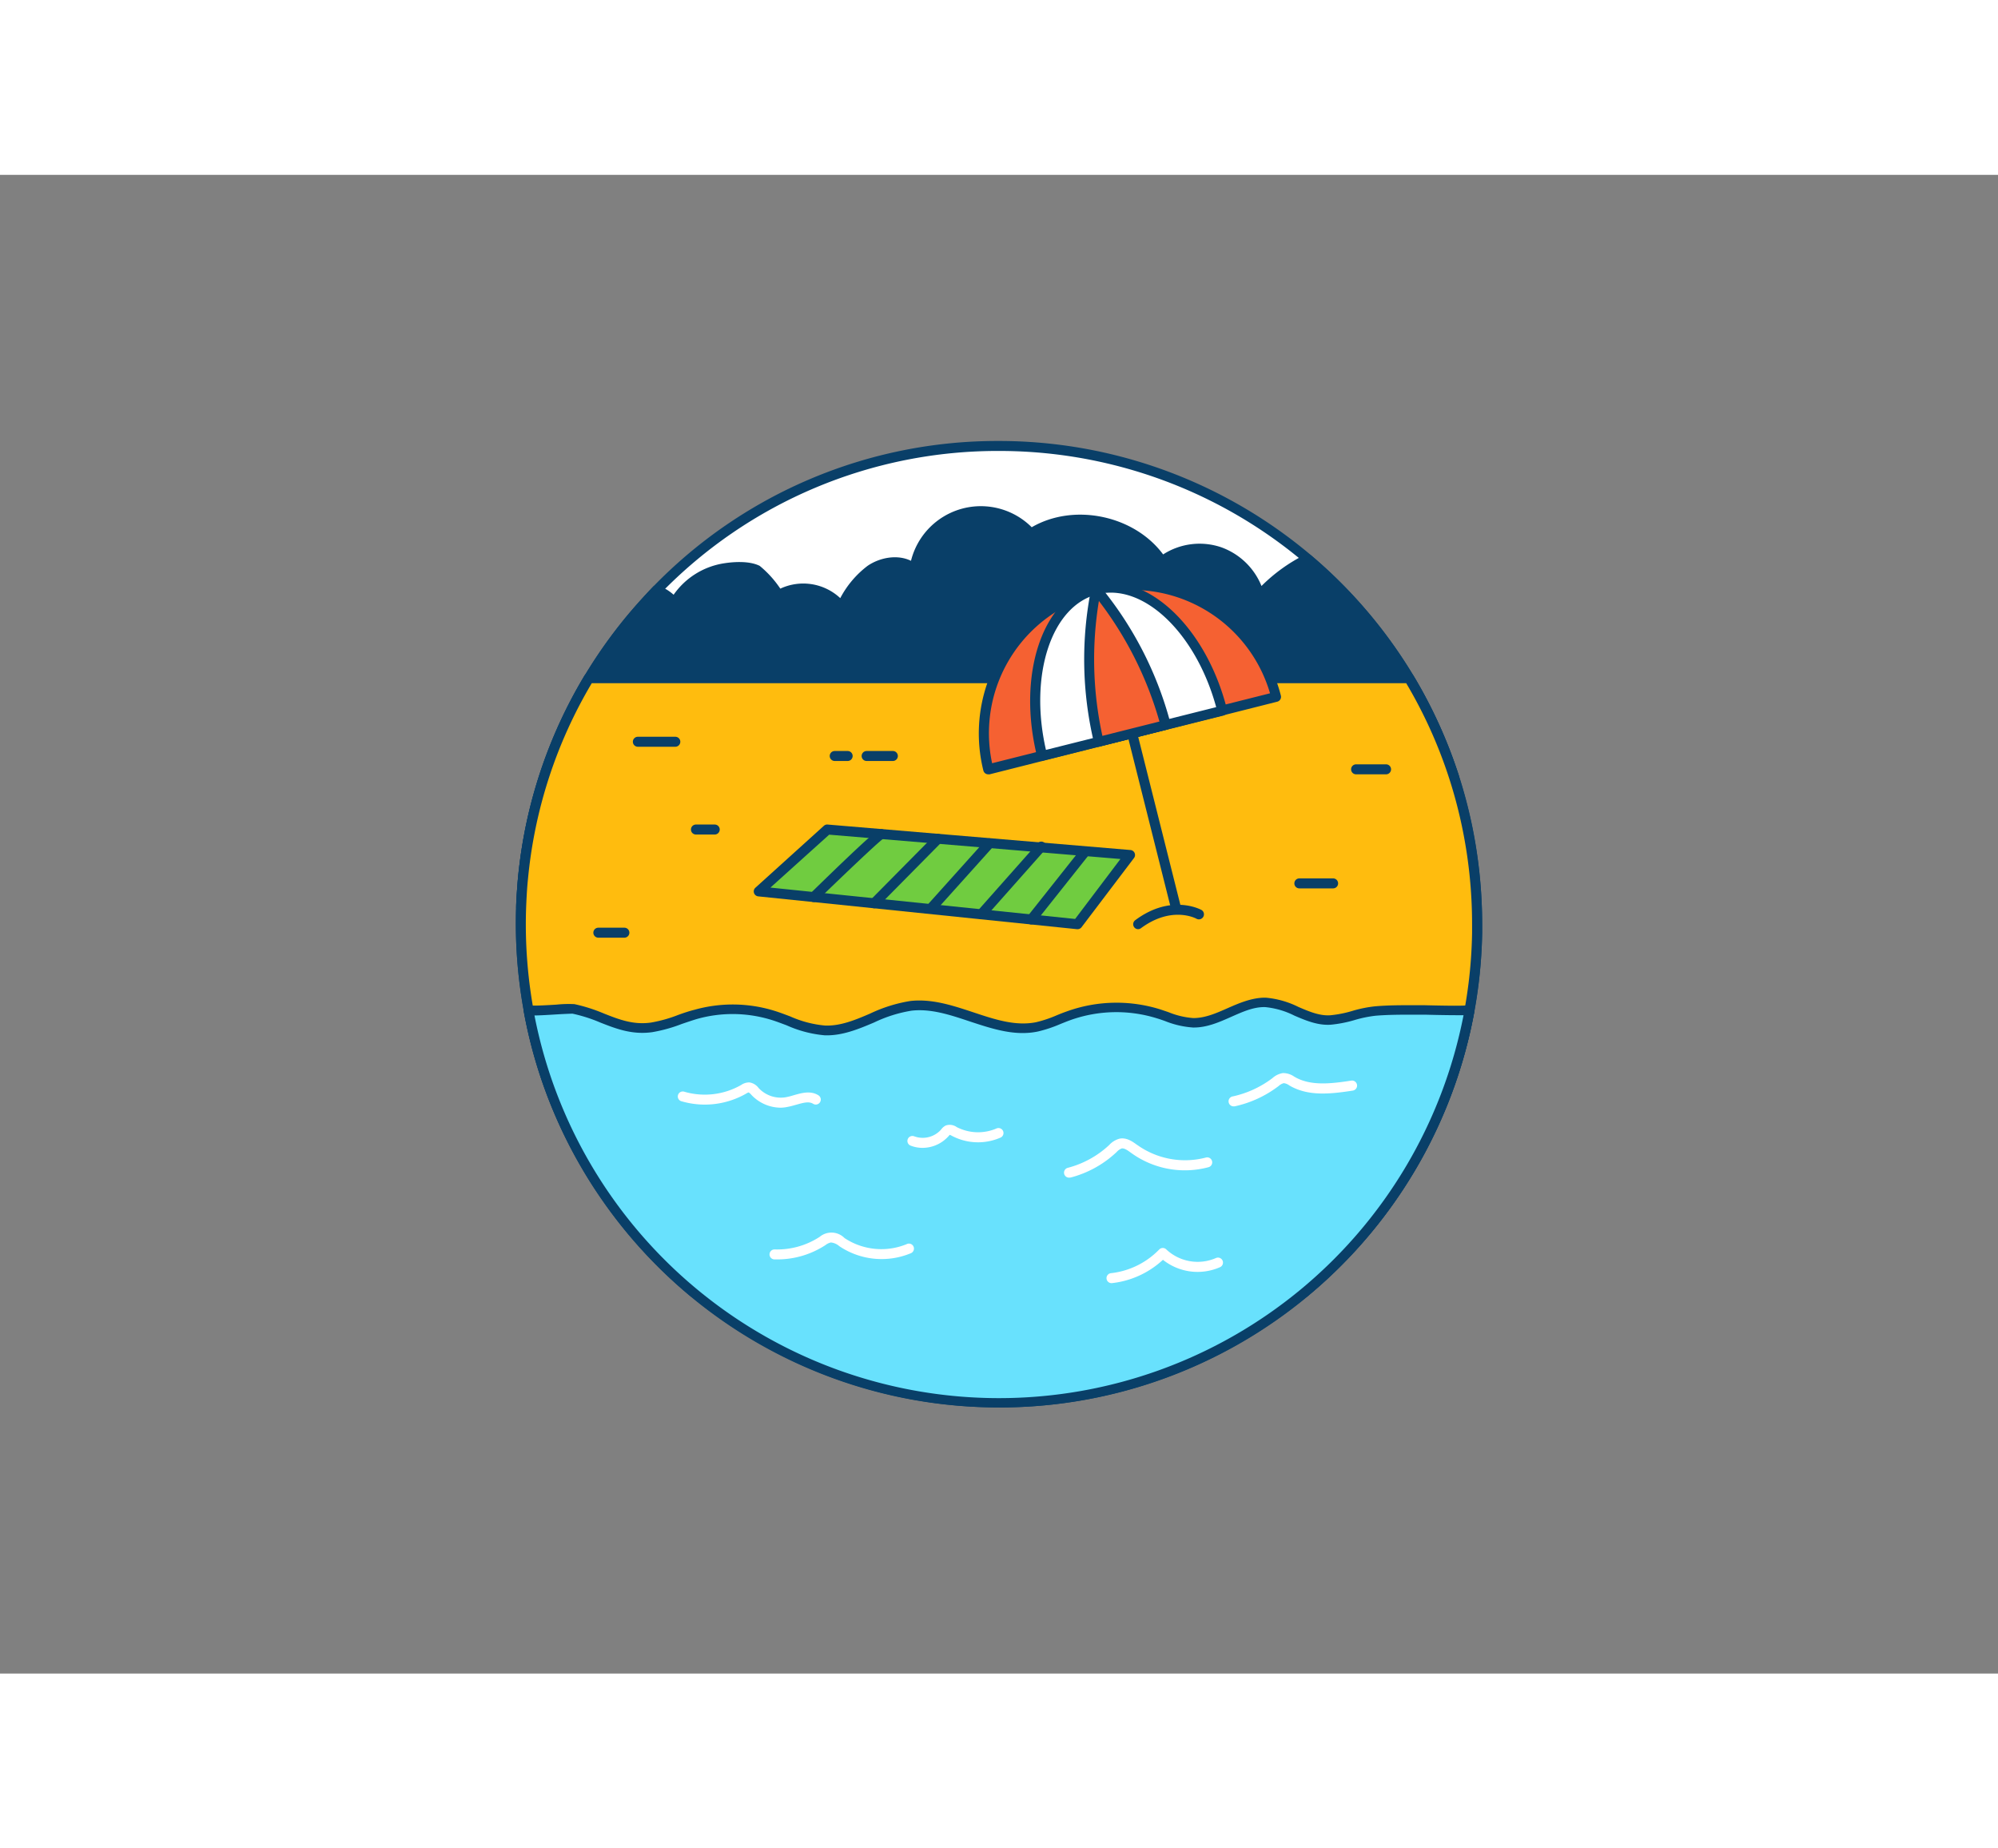 <svg xmlns="http://www.w3.org/2000/svg" viewBox="0 0 400 300" class="styles_logo__3Jd-a" width="200" height="185"><rect x="0" y="0" width="400" height="300" fill="#808080" stroke="none"/><g id="_537_beach_outline__qSgf747p" data-name="#537_beach_outline"><path d="M295.73,150c0,.6,0,1.2,0,1.8a95.71,95.71,0,0,1-156.69,72,96.16,96.16,0,0,1-18.23-20,95.14,95.14,0,0,1-15-36.67A96.3,96.3,0,0,1,104.27,150c0-1.13,0-2.27.06-3.4,0-.78.07-1.56.11-2.33.07-1.21.16-2.42.28-3.62a95.83,95.83,0,0,1,21.8-52q2.39-2.85,5-5.5a95.79,95.79,0,0,1,159.59,37.3A95.83,95.83,0,0,1,295.73,150Z" fill="#fff"/><path d="M200,246.73a96.84,96.84,0,0,1-80-42.41,95.7,95.7,0,0,1-15.15-37A97.63,97.63,0,0,1,103.27,150c0-1.14,0-2.29.06-3.44,0-.78.07-1.57.11-2.34.08-1.32.17-2.52.28-3.67a98.33,98.33,0,0,1,1.68-10.84A96.88,96.88,0,0,1,125.75,88c1.56-1.86,3.25-3.73,5-5.56A96,96,0,0,1,200,53.27a96.84,96.84,0,0,1,83,47A96.45,96.45,0,0,1,292,120.12a99.12,99.12,0,0,1,2.57,9.59A97.75,97.75,0,0,1,296.73,150c0,.58,0,1.16,0,1.74a96.73,96.73,0,0,1-96.71,95Zm0-191.46a94,94,0,0,0-67.79,28.56c-1.74,1.79-3.4,3.62-4.92,5.44a94.26,94.26,0,0,0-21.57,51.48c-.12,1.12-.21,2.29-.28,3.58,0,.76-.08,1.53-.11,2.31,0,1.11-.06,2.24-.06,3.36a96.4,96.4,0,0,0,1.5,16.91,93.77,93.77,0,0,0,14.85,36.29,94.68,94.68,0,0,0,173.09-51.42c0-.64,0-1.21,0-1.78A94.64,94.64,0,0,0,200,55.27Z" fill="#093f68"/><path d="M291.08,120.43a35.53,35.53,0,0,1-6.74,10c-4.84,5-11.06,8.52-17.45,11.35C248.38,150,228,153.1,207.82,154.64a355.67,355.67,0,0,1-77.45-2.11,136.53,136.53,0,0,1-26-5.93c0-.78.07-1.56.11-2.33.07-1.21.16-2.42.28-3.62a95.83,95.83,0,0,1,21.8-52q2.39-2.85,5-5.5c2.24,1,3.75,2.1,3.2,3.3a14,14,0,0,1,10.49-7.69c1.85-.29,4.76-.45,6.49.42.58.29,4.65,4.72,4,5.12a9.78,9.78,0,0,1,12.68,2.13c1.58-2.73,3.27-5.54,5.88-7.33s6.41-2.23,8.81-.19a13.41,13.41,0,0,1,23.3-7.08c8.33-5.4,20.81-2.75,26.23,5.56a12.35,12.35,0,0,1,19.52,6.82,32.85,32.85,0,0,1,9.65-7.31,95.83,95.83,0,0,1,29.3,43.55Z" fill="#093f68"/><path d="M177.94,156.8a337.55,337.55,0,0,1-47.71-3.28c-10.7-1.53-19-3.43-26.23-6a1,1,0,0,1-.67-1c0-.78.07-1.57.11-2.34.08-1.32.17-2.52.28-3.67a98.33,98.33,0,0,1,1.68-10.84A96.88,96.88,0,0,1,125.75,88c1.56-1.86,3.25-3.73,5-5.56a1,1,0,0,1,1.11-.22,9.92,9.92,0,0,1,3,1.83A15.13,15.13,0,0,1,145,77.75c1.39-.22,4.86-.6,7.09.52a21,21,0,0,1,4.13,4.56,10.84,10.84,0,0,1,12,1.9,19.43,19.43,0,0,1,5.48-6.47c2.4-1.64,5.92-2.35,8.68-1a14.41,14.41,0,0,1,24.17-6.72c8.44-4.91,20.5-2.4,26.31,5.44a13.49,13.49,0,0,1,11.69-1.41,13.68,13.68,0,0,1,8,7.73,33.55,33.55,0,0,1,8.77-6.3,1,1,0,0,1,1.1.13,96.82,96.82,0,0,1,29.6,44,1,1,0,0,1,0,.72,36.44,36.44,0,0,1-6.93,10.33c-4.24,4.41-9.88,8.08-17.77,11.57-20.24,9-42.37,11.6-59.39,12.9Q192.68,156.8,177.94,156.8Zm-72.58-10.9a136.15,136.15,0,0,0,25.15,5.64,355.68,355.68,0,0,0,77.23,2.1c16.87-1.28,38.78-3.89,58.75-12.72,7.63-3.39,13.08-6.92,17.13-11.13a34.66,34.66,0,0,0,6.39-9.42,94.89,94.89,0,0,0-28.37-42.3,31.69,31.69,0,0,0-8.77,6.79,1,1,0,0,1-1,.3,1,1,0,0,1-.73-.73,11.35,11.35,0,0,0-17.94-6.27,1,1,0,0,1-1.45-.24c-5.12-7.87-17-10.38-24.85-5.27a1,1,0,0,1-1.29-.17A12.41,12.41,0,0,0,184.07,79a1,1,0,0,1-1.64.62c-2.09-1.78-5.47-1.19-7.6.26-2.33,1.6-3.91,4.12-5.57,7a1,1,0,0,1-.8.5,1,1,0,0,1-.86-.39,8.8,8.8,0,0,0-11.34-1.91h0a1,1,0,0,1-1.54-1A22.91,22.91,0,0,0,151.17,80c-1.34-.67-3.9-.6-5.84-.29a13.06,13.06,0,0,0-9.73,7.11h0a1,1,0,0,1-1.82-.84h0a.18.18,0,0,0,0-.16c0-.12-.35-.69-2.07-1.52-1.56,1.63-3.05,3.29-4.43,4.94a94.26,94.26,0,0,0-21.57,51.48c-.12,1.12-.21,2.29-.28,3.58C105.41,144.85,105.38,145.37,105.36,145.9Z" fill="#093f68"/><path d="M295.73,150c0,.6,0,1.2,0,1.8a95.38,95.38,0,0,1-34.72,72H139a96.16,96.16,0,0,1-18.23-20,95.14,95.14,0,0,1-15-36.67A96.3,96.3,0,0,1,104.27,150c0-1.92.06-3.84.17-5.73.07-1.21.16-2.42.28-3.62a95.08,95.08,0,0,1,13.18-39.89H282.11a95,95,0,0,1,11.51,29.16A96.2,96.2,0,0,1,295.73,150Z" fill="#ffbc0e"/><path d="M261,224.78H139a1,1,0,0,1-.64-.23A97.08,97.08,0,0,1,120,204.32a95.7,95.7,0,0,1-15.15-37A97.63,97.63,0,0,1,103.27,150c0-1.88.06-3.83.17-5.79.08-1.31.17-2.51.28-3.66a98.33,98.33,0,0,1,1.68-10.84A95.86,95.86,0,0,1,117,100.24a1,1,0,0,1,.86-.48H282.11a1,1,0,0,1,.86.48,95.88,95.88,0,0,1,11.63,29.47A97.75,97.75,0,0,1,296.73,150c0,.58,0,1.16,0,1.74a96.43,96.43,0,0,1-35.08,72.81A1,1,0,0,1,261,224.78Zm-121.61-2H260.63a94.32,94.32,0,0,0,34.08-71c0-.64,0-1.21,0-1.78a95.08,95.08,0,0,0-2.09-19.87,93.79,93.79,0,0,0-11.1-28.37H118.47a94,94,0,0,0-12.75,39c-.12,1.12-.21,2.29-.28,3.58-.11,1.92-.17,3.83-.17,5.67a96.4,96.4,0,0,0,1.5,16.91,93.77,93.77,0,0,0,14.85,36.29A95,95,0,0,0,139.38,222.78Z" fill="#093f68"/><path d="M294.21,167.09a95.75,95.75,0,0,1-188.42,0c.09.5,8.19-.31,9-.16,5.54,1,9.6,4.55,15.65,3.7,3-.42,5.86-1.77,8.81-2.62a27.15,27.15,0,0,1,15.52.21c3.44,1.08,6.74,2.86,10.34,3,6,.2,11.27-4.25,17.26-4.93,8.57-1,16.8,5.95,25.25,4.2a47.65,47.65,0,0,0,6.27-2.21,28.4,28.4,0,0,1,18.08-.37c2.26.71,4.5,1.73,6.88,1.77,5.07.09,9.45-4.22,14.51-4.08,4.52.14,8.47,3.81,13,3.52,3-.19,5.89-1.53,8.95-1.8s5.94-.21,8.92-.21C284.77,167.09,294.16,167.36,294.21,167.09Z" fill="#68e1fd"/><path d="M200,246.73a96.6,96.6,0,0,1-95.19-79.46,1,1,0,0,1,1.5-1c.75.09,3.44-.07,5.08-.17A23.89,23.89,0,0,1,115,166a32.92,32.92,0,0,1,5.93,1.89c3,1.18,5.85,2.3,9.4,1.8a27.84,27.84,0,0,0,5.5-1.55c1-.36,2.09-.73,3.17-1a28.25,28.25,0,0,1,16.09.21c1.06.33,2.1.73,3.11,1.11a22,22,0,0,0,7,1.83c3.08.1,6-1.11,9-2.4a29.6,29.6,0,0,1,8.07-2.52c4.31-.48,8.49.91,12.54,2.25,4.35,1.45,8.47,2.82,12.61,2a24.64,24.64,0,0,0,4.17-1.4c.65-.27,1.31-.53,2-.77a29.33,29.33,0,0,1,18.72-.39l1.6.54a16.24,16.24,0,0,0,5,1.19c2.32,0,4.48-.93,6.79-1.95s5-2.19,7.73-2.13a18.23,18.23,0,0,1,6.53,1.86c2.17.93,4.22,1.8,6.36,1.66a22.77,22.77,0,0,0,4.41-.87,25.43,25.43,0,0,1,4.53-.92c2.63-.23,5.28-.23,7.85-.22h1.15l1,0c5,.12,7.88.14,8.57,0a1,1,0,0,1,.56,0,1,1,0,0,1,.8,1.16h0A96.6,96.6,0,0,1,200,246.73Zm-93-78.46a94.75,94.75,0,0,0,186-.05c-1.41,0-3.78,0-7.77-.11l-1,0h-1.15c-2.53,0-5.14,0-7.68.21a24.57,24.57,0,0,0-4.19.86,25.07,25.07,0,0,1-4.79.94c-2.61.17-5-.84-7.28-1.82a16.58,16.58,0,0,0-5.8-1.7c-2.31-.09-4.53.92-6.86,1.95s-4.88,2.18-7.64,2.13a18.36,18.36,0,0,1-5.62-1.3c-.51-.18-1-.36-1.55-.52a27.3,27.3,0,0,0-17.43.36c-.64.23-1.27.49-1.9.74a26.83,26.83,0,0,1-4.51,1.51c-4.67,1-9.24-.55-13.66-2-4-1.34-7.81-2.6-11.68-2.16a27.46,27.46,0,0,0-7.51,2.37c-3.13,1.32-6.38,2.68-9.89,2.56a23.66,23.66,0,0,1-7.61-2c-1-.37-2-.76-3-1.07a26.29,26.29,0,0,0-14.94-.2c-1,.3-2.05.66-3.05,1a30.44,30.44,0,0,1-5.9,1.64c-4.06.57-7.29-.7-10.4-1.92a30.44,30.44,0,0,0-5.57-1.78c-.28,0-1.85.06-3.1.14C109.45,168.18,108,168.26,107,168.27Zm-.26-1.36Zm186.46,0Zm.12-.31a1.25,1.25,0,0,0-.12.31A1.66,1.66,0,0,1,293.35,166.57Z" fill="#093f68"/><path d="M235.48,147.82a1,1,0,0,1-1-.76l-17-67.71a1,1,0,0,1,.73-1.22,1,1,0,0,1,1.21.73l17,67.71a1,1,0,0,1-.73,1.22A1,1,0,0,1,235.48,147.82Z" fill="#093f68"/><path d="M197.87,119a29.7,29.7,0,1,1,57.62-14.47Z" fill="#f56132"/><path d="M197.87,120a1,1,0,0,1-1-.76,30.71,30.71,0,0,1,59.56-15,1,1,0,0,1-.11.76,1,1,0,0,1-.61.46L198.12,120A1.07,1.07,0,0,1,197.87,120Zm28.81-36.95a28.72,28.72,0,0,0-28.06,34.73l55.64-14A28.76,28.76,0,0,0,226.68,83.09Z" fill="#093f68"/><path d="M208.66,116.33c-4-15.91.83-30.84,10.79-33.34s21.26,8.37,25.26,24.29Z" fill="#fff"/><path d="M208.66,117.33a1,1,0,0,1-1-.76c-4.12-16.42,1-31.92,11.51-34.55s22.35,8.59,26.48,25a1,1,0,0,1-.12.76,1,1,0,0,1-.61.46l-36,9A1,1,0,0,1,208.66,117.33Zm13.72-33.7a11.13,11.13,0,0,0-2.69.33c-9.2,2.31-13.72,16.17-10.29,31.15l34.08-8.56C239.82,93.15,230.86,83.63,222.38,83.63Z" fill="#093f68"/><path d="M220,113.48A71.64,71.64,0,0,1,219.45,83a71.53,71.53,0,0,1,13.92,27.13Z" fill="#f56132"/><path d="M220,114.48a.94.94,0,0,1-.51-.14,1,1,0,0,1-.46-.61,71.94,71.94,0,0,1-.55-31,1,1,0,0,1,1.73-.43,71.93,71.93,0,0,1,14.14,27.55,1,1,0,0,1-.72,1.21l-13.38,3.36A1.07,1.07,0,0,1,220,114.48Zm0-29.18a71.76,71.76,0,0,0,.7,27l11.42-2.87A72.08,72.08,0,0,0,220,85.3Z" fill="#093f68"/><polygon points="215.73 150 226.23 136.15 165.6 131.05 151.9 143.44 215.73 150" fill="#70cc40"/><path d="M215.73,151h-.1l-63.83-6.57a1,1,0,0,1-.85-.68,1,1,0,0,1,.28-1.05l13.7-12.39a1,1,0,0,1,.76-.26l60.63,5.1a1,1,0,0,1,.71,1.6l-10.5,13.85A1,1,0,0,1,215.73,151Zm-61.49-8.33,61,6.28,9.07-12L166,132.08Z" fill="#093f68"/><path d="M162.93,145.57a1,1,0,0,1-.72-.3,1,1,0,0,1,0-1.41c13.33-13,13.74-12.94,14.32-12.89a1,1,0,0,1,.92,1.08,1,1,0,0,1-.64.85c-1.12.76-8.64,7.95-13.21,12.39A1,1,0,0,1,162.93,145.57Z" fill="#093f68"/><path d="M135.2,114.48h-7.5a1,1,0,0,1,0-2h7.5a1,1,0,0,1,0,2Z" fill="#093f68"/><path d="M266.89,142.83h-6.76a1,1,0,0,1,0-2h6.76a1,1,0,0,1,0,2Z" fill="#093f68"/><path d="M277.49,120h-6a1,1,0,0,1,0-2h6a1,1,0,0,1,0,2Z" fill="#093f68"/><path d="M175,146.81a1,1,0,0,1-.7-.29,1,1,0,0,1,0-1.41l12.76-12.9a1,1,0,1,1,1.42,1.41l-12.75,12.9A1,1,0,0,1,175,146.81Z" fill="#093f68"/><path d="M155.7,217.1h-.64a1,1,0,0,1-1-1,1,1,0,0,1,1-1,15.59,15.59,0,0,0,8.89-2.42l.13-.08a3.68,3.68,0,0,1,5,.23l.2.13A13.34,13.34,0,0,0,181.62,214a1,1,0,0,1,.78,1.84,15.19,15.19,0,0,1-14.16-1.25l-.21-.14a3,3,0,0,0-1.69-.74,2.72,2.72,0,0,0-1.09.53l-.14.09A17.61,17.61,0,0,1,155.7,217.1Z" fill="#fff"/><path d="M214.05,200.73a1,1,0,0,1-1-.74,1,1,0,0,1,.71-1.22,19.23,19.23,0,0,0,8.25-4.52l.08-.08a4.35,4.35,0,0,1,2-1.23c1.42-.31,2.64.57,3.52,1.21l.11.07a16.48,16.48,0,0,0,13.7,2.49,1,1,0,1,1,.53,1.93,18.3,18.3,0,0,1-15.41-2.8l-.1-.07c-.67-.49-1.37-1-1.91-.87a2.65,2.65,0,0,0-1,.73l-.09.08a21.16,21.16,0,0,1-9.1,5Z" fill="#fff"/><path d="M247.07,186.46a1,1,0,0,1-.21-2,20.34,20.34,0,0,0,7.9-3.66,4,4,0,0,1,2.09-1,3.91,3.91,0,0,1,2.25.71l.21.12c3.11,1.75,7.08,1.32,11.21.68a1,1,0,1,1,.31,2c-4.49.69-8.83,1.15-12.51-.92l-.22-.13a2.28,2.28,0,0,0-1.09-.44,2.34,2.34,0,0,0-1,.55,22.28,22.28,0,0,1-8.74,4.07A.78.78,0,0,1,247.07,186.46Z" fill="#fff"/><path d="M156.35,186.73a8.13,8.13,0,0,1-5.86-2.5l-.1-.11a2.18,2.18,0,0,0-.51-.45,2.22,2.22,0,0,0-.48.23,16.67,16.67,0,0,1-12.91,1.56,1,1,0,1,1,.57-1.91,14.66,14.66,0,0,0,11.31-1.36,2.86,2.86,0,0,1,1.67-.52,2.82,2.82,0,0,1,1.81,1.09l.09.1a6.06,6.06,0,0,0,5.42,1.77,14.2,14.2,0,0,0,1.49-.38c1.59-.45,3.4-1,5,0a1,1,0,1,1-1.06,1.7c-.86-.54-2-.2-3.39.19-.55.15-1.12.32-1.68.42A7.16,7.16,0,0,1,156.35,186.73Z" fill="#fff"/><path d="M184.68,194.77a6.49,6.49,0,0,1-2.38-.45,1,1,0,0,1-.57-1.29,1,1,0,0,1,1.3-.57,4.91,4.91,0,0,0,5.4-1.38,2.49,2.49,0,0,1,.9-.78,2.41,2.41,0,0,1,2.2.31,9.35,9.35,0,0,0,7.92.3,1,1,0,1,1,.8,1.83,11.22,11.22,0,0,1-9.65-.36,3.31,3.31,0,0,0-.47-.22l-.11.13A7,7,0,0,1,184.68,194.77Z" fill="#fff"/><path d="M222.58,221.85a1,1,0,0,1-.11-2,15.9,15.9,0,0,0,9.6-4.73,1,1,0,0,1,.7-.31,1,1,0,0,1,.72.29,9.18,9.18,0,0,0,9.93,1.73,1,1,0,0,1,.84,1.82,11.15,11.15,0,0,1-11.44-1.47,17.92,17.92,0,0,1-10.13,4.66Z" fill="#fff"/><path d="M178.75,117.33H173.5a1,1,0,0,1,0-2h5.25a1,1,0,0,1,0,2Z" fill="#093f68"/><path d="M125,152.7h-5.21a1,1,0,0,1,0-2H125a1,1,0,0,1,0,2Z" fill="#093f68"/><path d="M186.4,147.82a1,1,0,0,1-.67-.26,1,1,0,0,1-.07-1.41l11.68-13a1,1,0,0,1,1.49,1.34l-11.68,13A1,1,0,0,1,186.4,147.82Z" fill="#093f68"/><path d="M196.46,149a1,1,0,0,1-.66-.25,1,1,0,0,1-.09-1.41l12-13.53a1,1,0,0,1,1.42-.09,1,1,0,0,1,.08,1.41l-12,13.53A1,1,0,0,1,196.46,149Z" fill="#093f68"/><path d="M206.48,150.05a1,1,0,0,1-.62-.22,1,1,0,0,1-.16-1.4l10.83-13.66A1,1,0,0,1,218.1,136l-10.84,13.65A1,1,0,0,1,206.48,150.05Z" fill="#093f68"/><path d="M227.87,151a1,1,0,0,1-.81-.4,1,1,0,0,1,.21-1.4c7.12-5.31,13-2.19,13.25-2.06a1,1,0,1,1-1,1.76h0c-.2-.11-5-2.61-11.1,1.9A1,1,0,0,1,227.87,151Z" fill="#093f68"/><path d="M169.7,117.33h-2.59a1,1,0,0,1,0-2h2.59a1,1,0,0,1,0,2Z" fill="#093f68"/><path d="M143.09,132.05h-3.76a1,1,0,1,1,0-2h3.76a1,1,0,0,1,0,2Z" fill="#093f68"/></g></svg>